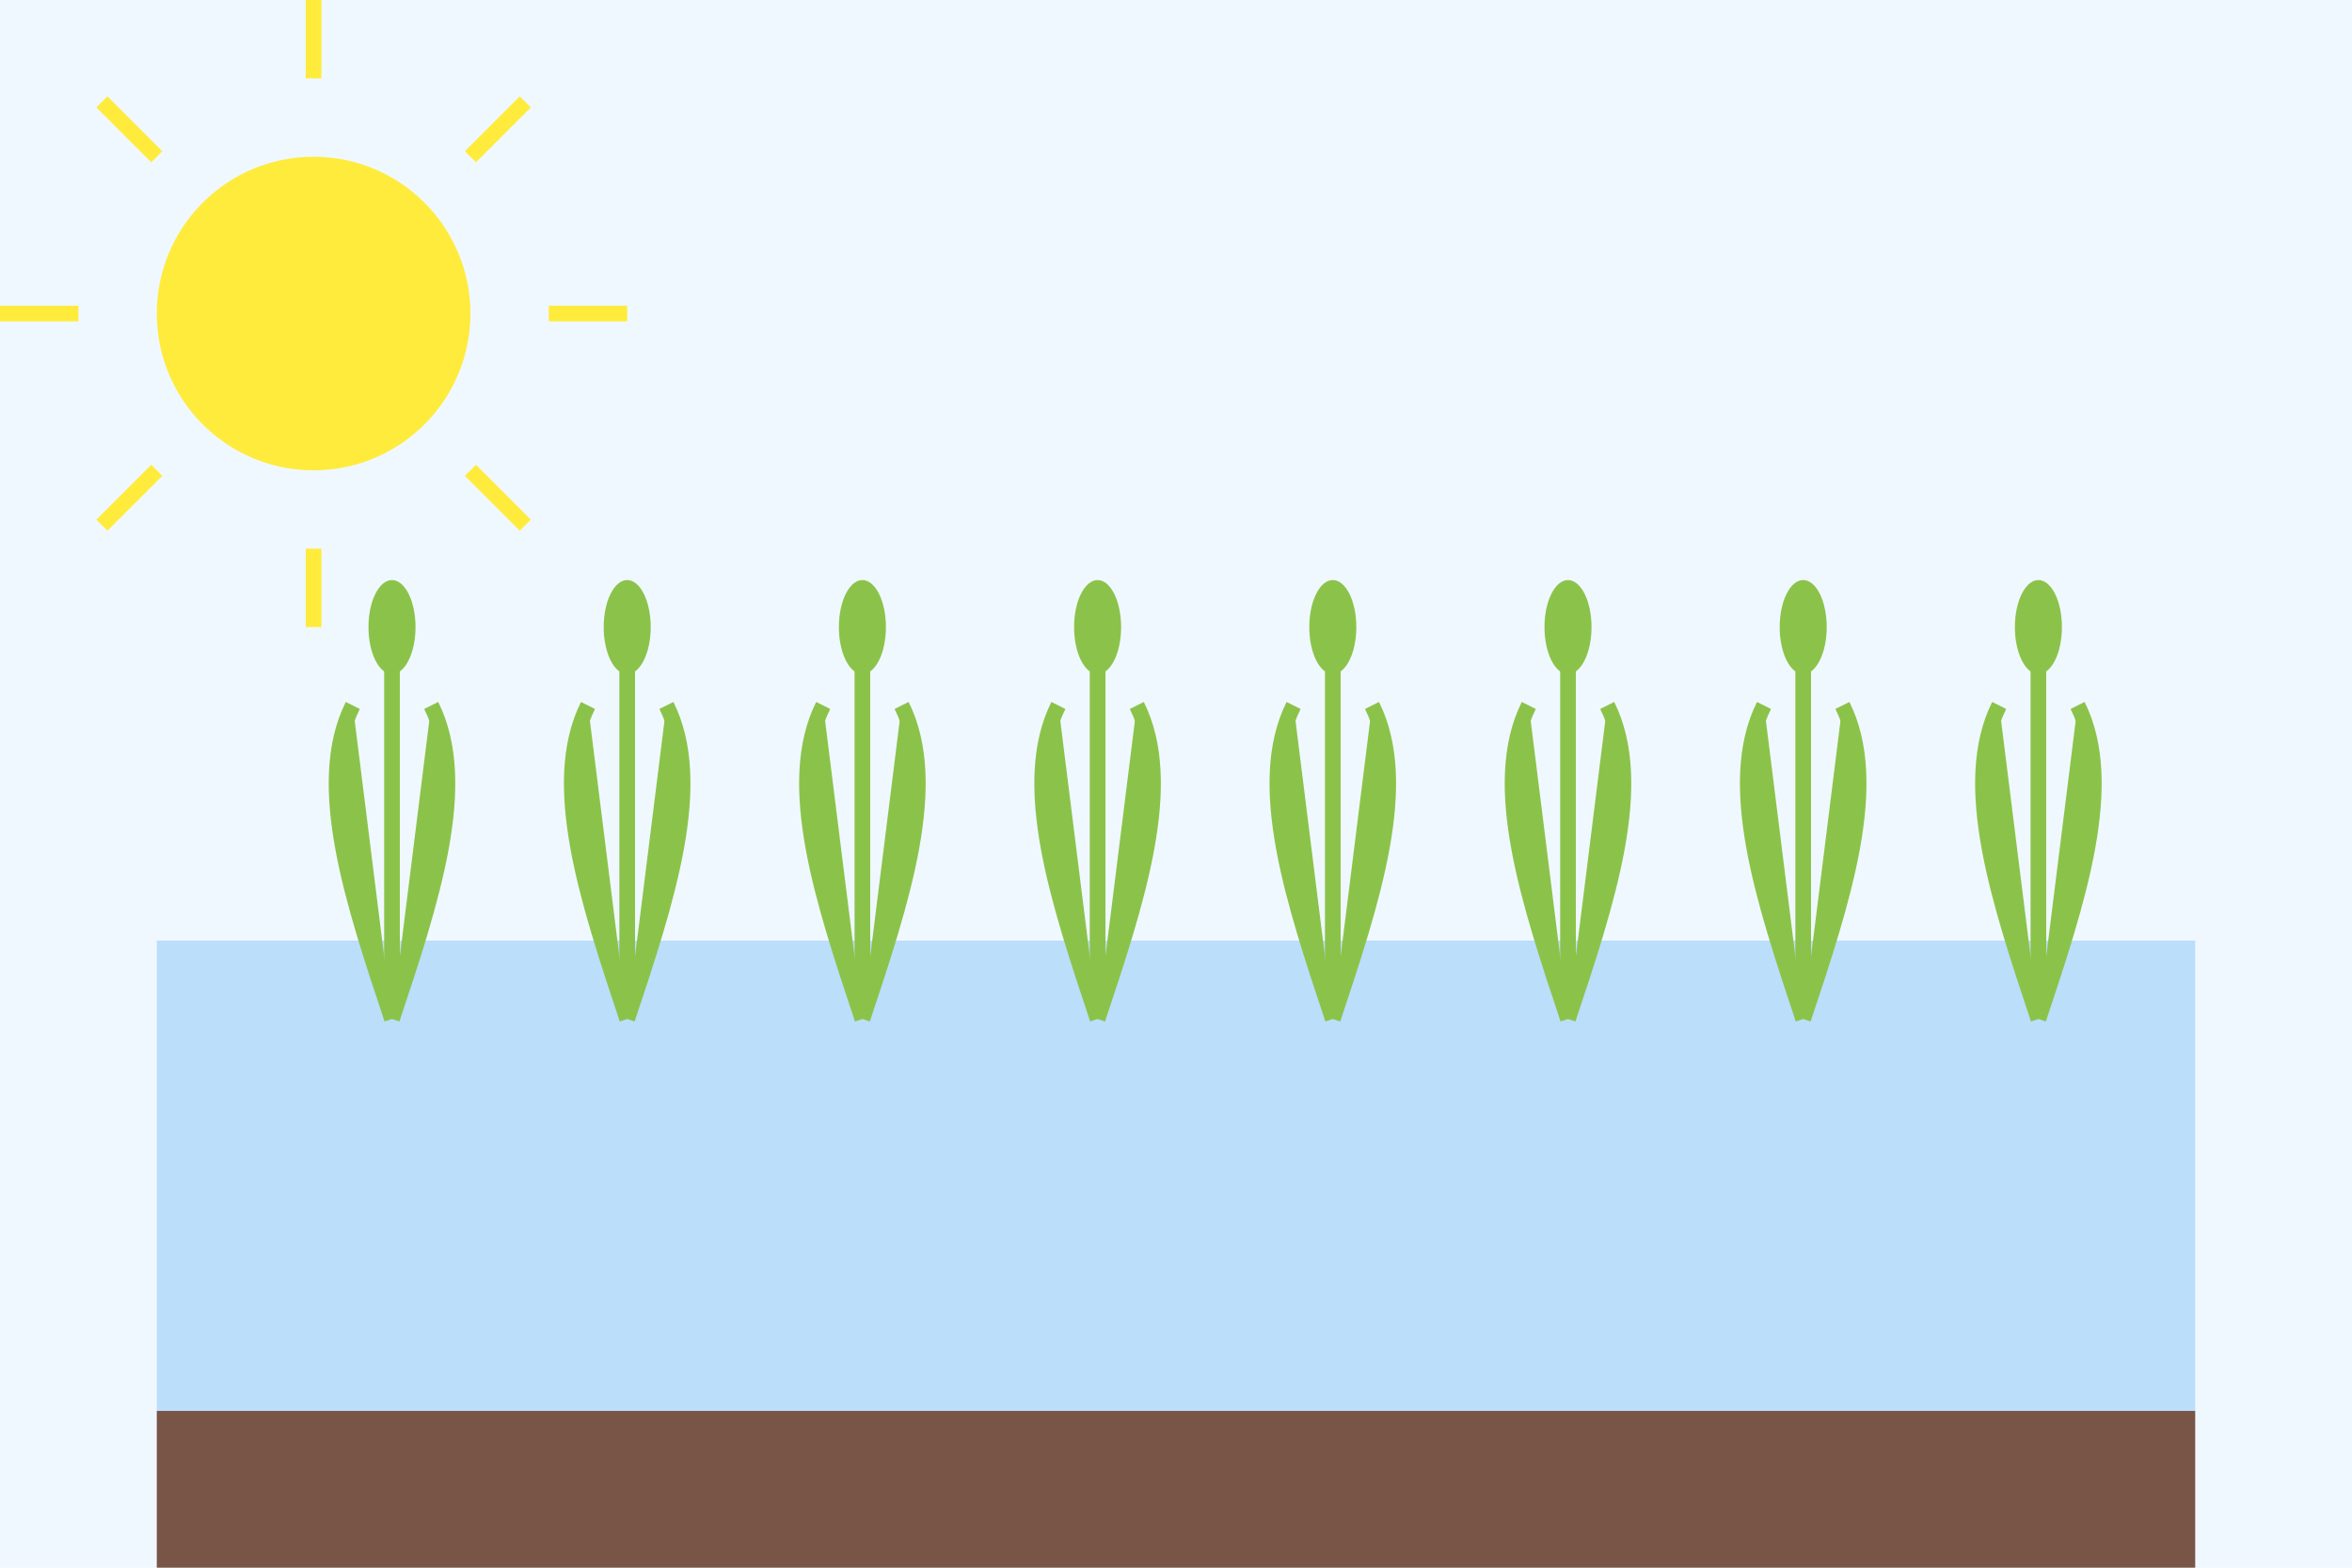 <?xml version="1.0" encoding="UTF-8"?>
<svg width="300" height="200" viewBox="0 0 300 200" xmlns="http://www.w3.org/2000/svg">
  <style>
    .background { fill: #f0f8ff; }
    .rice { fill: #8bc34a; }
    .water { fill: #bbdefb; }
    .field { fill: #795548; }
  </style>
  
  <!-- Background -->
  <rect class="background" x="0" y="0" width="300" height="200"/>
  
  <!-- Rice field with water -->
  <rect class="water" x="20" y="120" width="260" height="60"/>
  <rect class="field" x="20" y="180" width="260" height="20"/>
  
  <!-- Rice plants -->
  <g class="rice">
    <!-- Row 1 -->
    <g transform="translate(50, 130)">
      <path d="M0,0 C-5,-15 -10,-30 -5,-40 M0,0 C5,-15 10,-30 5,-40 M0,0 L0,-50" stroke="#8bc34a" stroke-width="2"/>
      <ellipse cx="0" cy="-50" rx="3" ry="6"/>
    </g>
    <g transform="translate(80, 130)">
      <path d="M0,0 C-5,-15 -10,-30 -5,-40 M0,0 C5,-15 10,-30 5,-40 M0,0 L0,-50" stroke="#8bc34a" stroke-width="2"/>
      <ellipse cx="0" cy="-50" rx="3" ry="6"/>
    </g>
    <g transform="translate(110, 130)">
      <path d="M0,0 C-5,-15 -10,-30 -5,-40 M0,0 C5,-15 10,-30 5,-40 M0,0 L0,-50" stroke="#8bc34a" stroke-width="2"/>
      <ellipse cx="0" cy="-50" rx="3" ry="6"/>
    </g>
    
    <!-- Row 2 -->
    <g transform="translate(140, 130)">
      <path d="M0,0 C-5,-15 -10,-30 -5,-40 M0,0 C5,-15 10,-30 5,-40 M0,0 L0,-50" stroke="#8bc34a" stroke-width="2"/>
      <ellipse cx="0" cy="-50" rx="3" ry="6"/>
    </g>
    <g transform="translate(170, 130)">
      <path d="M0,0 C-5,-15 -10,-30 -5,-40 M0,0 C5,-15 10,-30 5,-40 M0,0 L0,-50" stroke="#8bc34a" stroke-width="2"/>
      <ellipse cx="0" cy="-50" rx="3" ry="6"/>
    </g>
    <g transform="translate(200, 130)">
      <path d="M0,0 C-5,-15 -10,-30 -5,-40 M0,0 C5,-15 10,-30 5,-40 M0,0 L0,-50" stroke="#8bc34a" stroke-width="2"/>
      <ellipse cx="0" cy="-50" rx="3" ry="6"/>
    </g>
    
    <!-- Row 3 -->
    <g transform="translate(230, 130)">
      <path d="M0,0 C-5,-15 -10,-30 -5,-40 M0,0 C5,-15 10,-30 5,-40 M0,0 L0,-50" stroke="#8bc34a" stroke-width="2"/>
      <ellipse cx="0" cy="-50" rx="3" ry="6"/>
    </g>
    <g transform="translate(260, 130)">
      <path d="M0,0 C-5,-15 -10,-30 -5,-40 M0,0 C5,-15 10,-30 5,-40 M0,0 L0,-50" stroke="#8bc34a" stroke-width="2"/>
      <ellipse cx="0" cy="-50" rx="3" ry="6"/>
    </g>
  </g>
  
  <!-- Sun -->
  <circle cx="40" cy="40" r="20" fill="#ffeb3b"/>
  <g>
    <line x1="40" y1="10" x2="40" y2="0" stroke="#ffeb3b" stroke-width="2"/>
    <line x1="40" y1="70" x2="40" y2="80" stroke="#ffeb3b" stroke-width="2"/>
    <line x1="10" y1="40" x2="0" y2="40" stroke="#ffeb3b" stroke-width="2"/>
    <line x1="70" y1="40" x2="80" y2="40" stroke="#ffeb3b" stroke-width="2"/>
    <line x1="20" y1="20" x2="13" y2="13" stroke="#ffeb3b" stroke-width="2"/>
    <line x1="60" y1="60" x2="67" y2="67" stroke="#ffeb3b" stroke-width="2"/>
    <line x1="20" y1="60" x2="13" y2="67" stroke="#ffeb3b" stroke-width="2"/>
    <line x1="60" y1="20" x2="67" y2="13" stroke="#ffeb3b" stroke-width="2"/>
  </g>
</svg>
